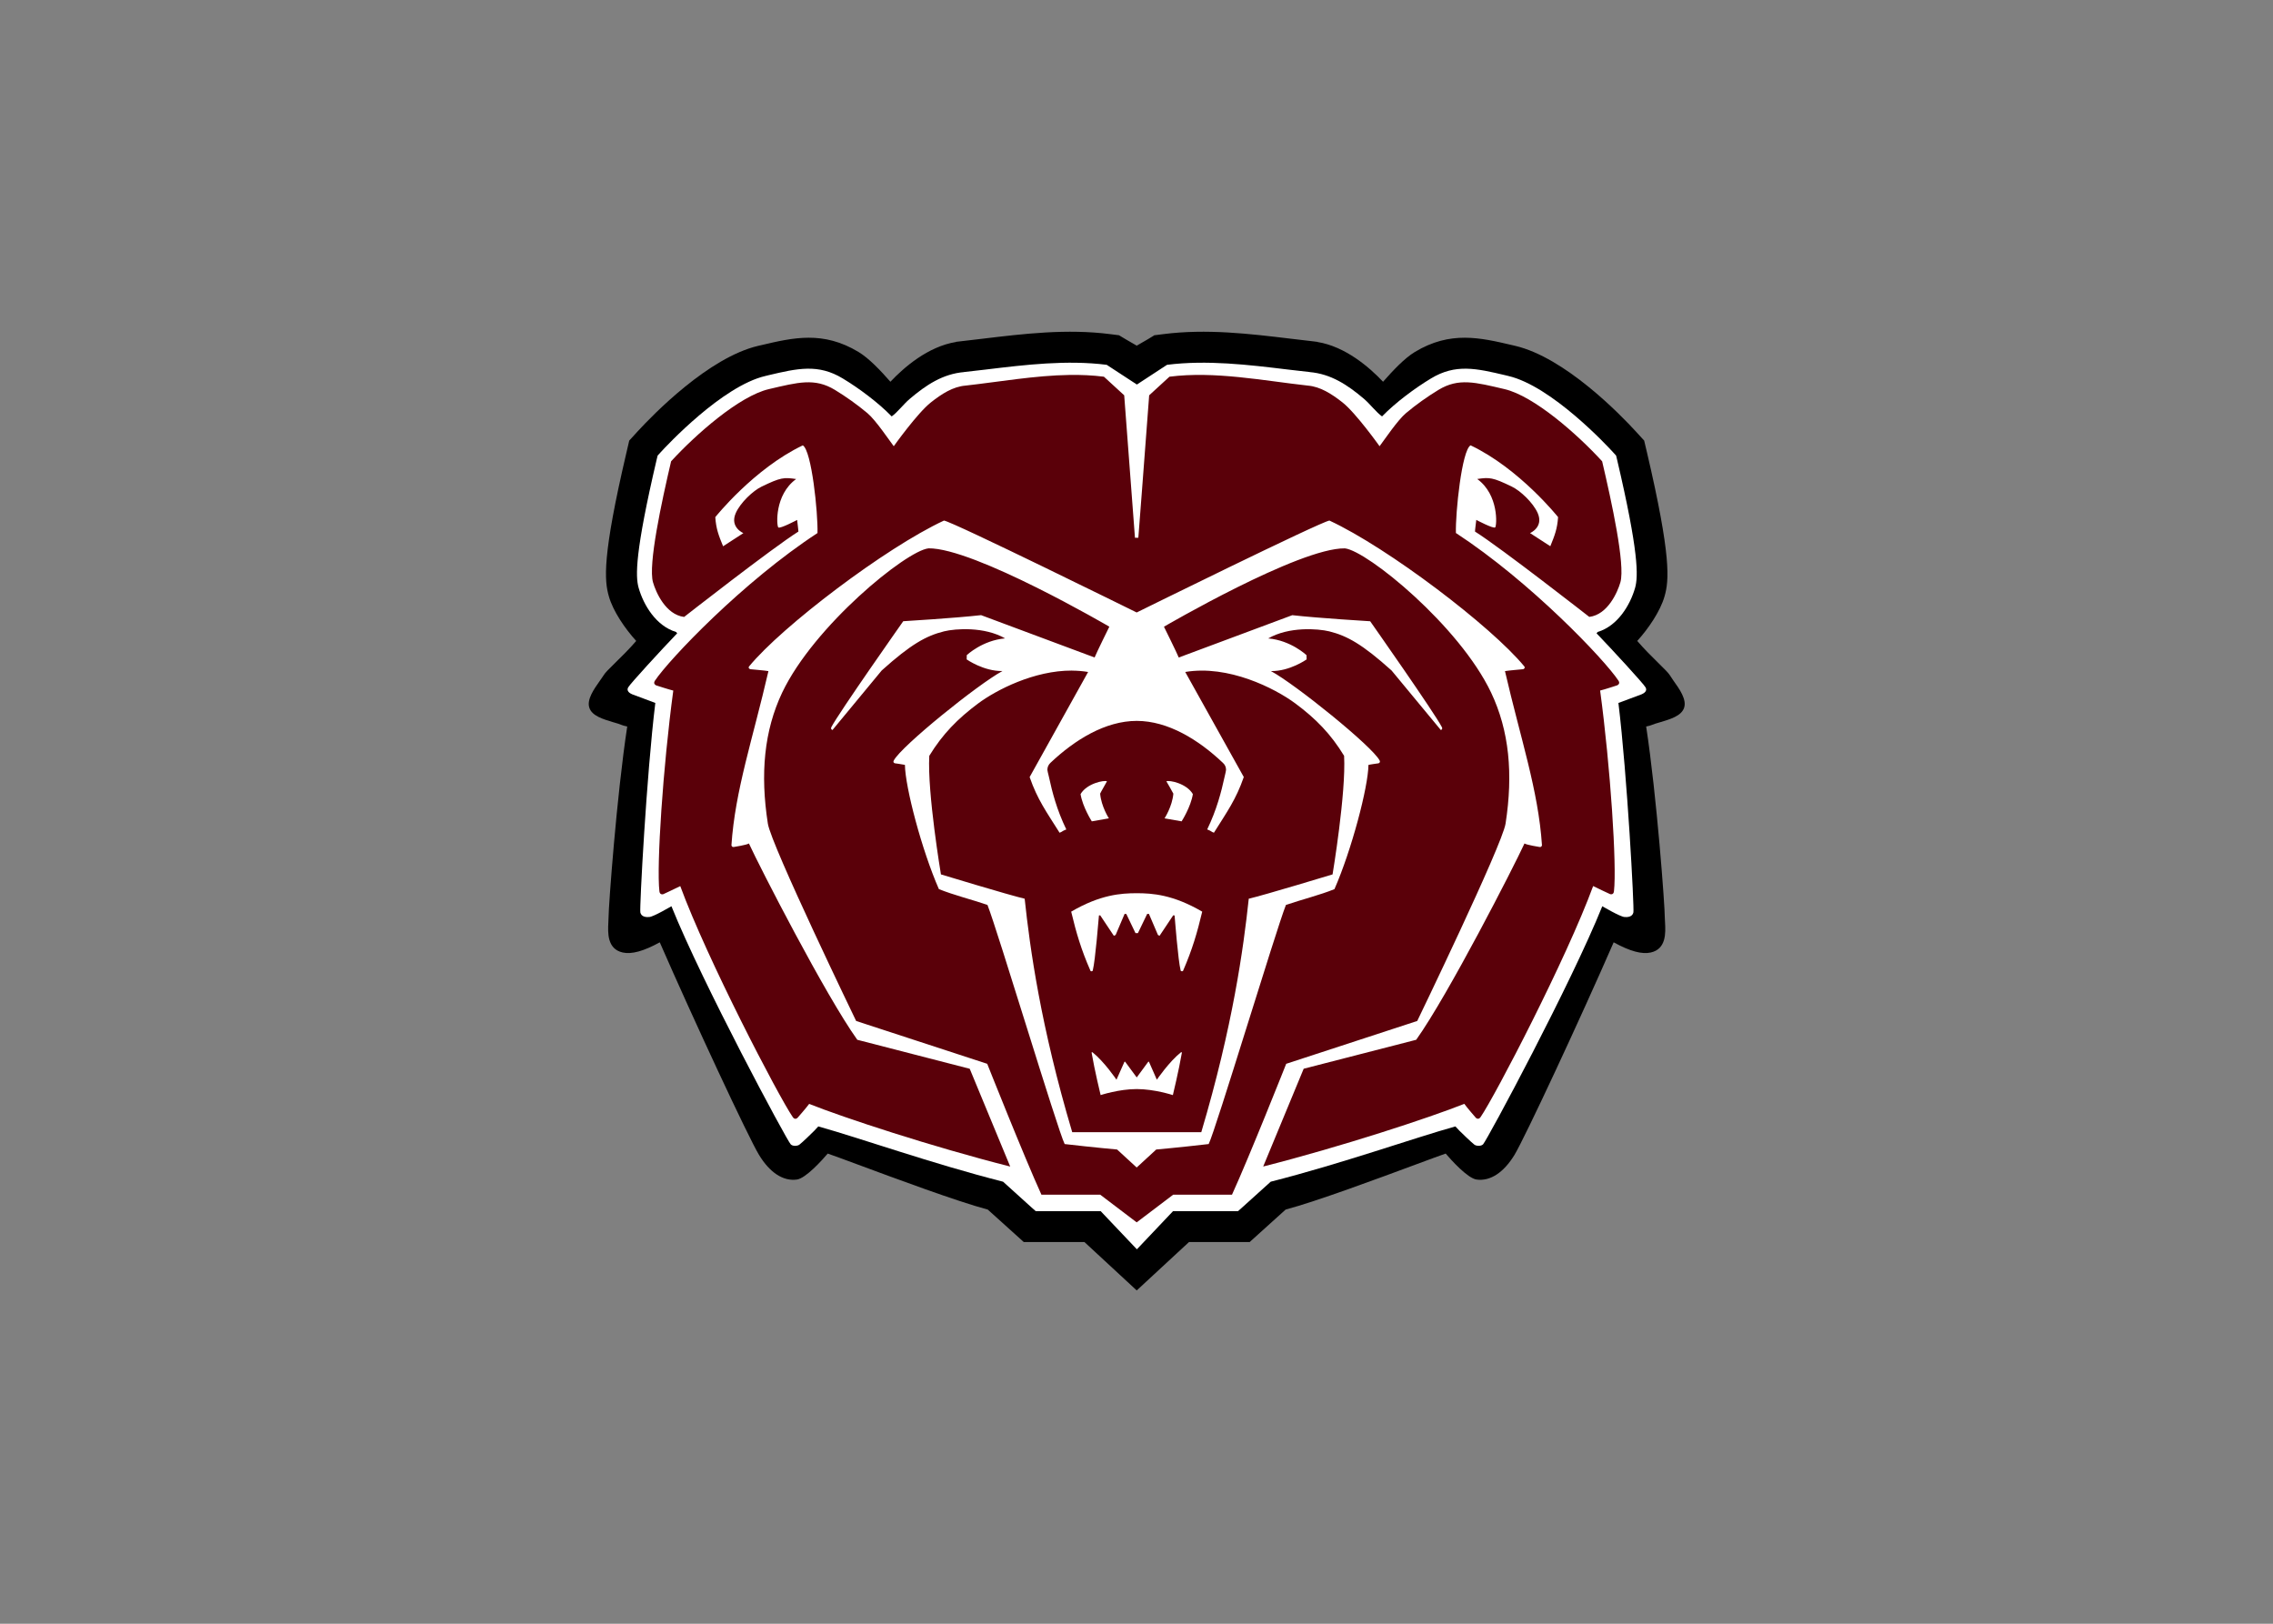 <svg clip-rule="evenodd" fill-rule="evenodd" stroke-linejoin="round" stroke-miterlimit="1.414" viewBox="0 0 560 400" xmlns="http://www.w3.org/2000/svg"><rect x="0" y="0" width="560" height="400" fill="#808080" stroke="none"/><g fill-rule="nonzero" transform="matrix(12.646 0 0 -12.646 -1012.58 4838.19)"><path d="m94.844 375.85.058.013c.62.146 1.206.284 1.895-.133.202-.121.432-.364.621-.58.265.281.733.687 1.28.775v.003l.079.009.426.05c.813.098 1.654.199 2.501.09l.151-.019.017-.002.014-.009c.003-.001.205-.125.331-.194.126.069.328.192.33.194l.013.009.019.002.151.019c.847.109 1.687.008 2.5-.09l.427-.05s.079-.009.079-.01v-.002c.547-.088 1.014-.494 1.28-.775.19.216.418.459.619.58.69.417 1.276.279 1.898.133l.056-.013c.971-.227 2.049-1.338 2.356-1.673l.158-.173.054-.228c.476-2.032.432-2.5.343-2.806-.083-.293-.32-.636-.532-.869.134-.156.284-.304.407-.425.129-.126.197-.195.227-.241.018-.03.044-.067.072-.108.118-.164.263-.37.206-.531-.054-.157-.27-.22-.461-.277-.069-.02-.134-.039-.183-.06-.01-.006-.024-.009-.094-.025.207-1.355.365-3.509.363-3.72 0-.029.002-.064.005-.101.01-.191.028-.512-.277-.581-.175-.039-.407.024-.724.198-.66-1.513-1.729-3.803-1.932-4.14-.211-.347-.475-.518-.739-.481-.175.024-.497.383-.602.506-.102-.035-.312-.113-.569-.208-.73-.271-1.946-.723-2.549-.883l-.678-.612-.021-.02h-.032-1.151l-1.019-.943-1.019.943h-1.182l-.701.632c-.602.16-1.818.612-2.548.883-.257.095-.467.173-.57.208-.104-.123-.426-.482-.601-.506-.265-.037-.528.134-.738.481-.205.337-1.273 2.627-1.933 4.14-.317-.174-.549-.237-.723-.198-.306.069-.288.39-.279.581.003.037.004.072.004.101 0 .211.157 2.365.364 3.72-.069.017-.083.019-.094.025-.049.021-.113.04-.183.06-.19.057-.406.12-.46.277-.057.161.089.367.205.531.028.041.055.077.074.108.027.046.097.115.225.241.124.121.274.269.408.425-.213.233-.45.576-.533.869-.088.306-.133.774.344 2.806l.053.228.158.173c.308.335 1.386 1.446 2.356 1.673"/><path d="m102.22 358.25-.705.743h-1.152-.113l-.084.074-.553.5c-1.396.355-2.775.847-3.6 1.077-.031-.035-.06-.065-.075-.081-.045-.046-.235-.231-.294-.275-.038-.028-.131-.034-.169.008-.079.084-1.719 3.134-2.323 4.637-.006-.002-.341-.202-.431-.21-.071-.006-.157.006-.175.09-.017.089.119 2.67.292 4.08-.03.014-.414.153-.452.169-.041.018-.116.061-.078.133.041.074.653.739.956 1.055l-.022.026c-.387.116-.632.52-.729.859-.064.224-.071.697.352 2.503l.018.074.052.057c.121.133 1.208 1.299 2.049 1.494l.057.014c.563.133.97.228 1.449-.063.31-.186.692-.47.953-.739.11.077.231.239.35.34.321.273.646.489 1.064.524h-.007l.426.049c.778.094 1.581.19 2.356.092l.588-.384.587.384c.775.098 1.579.002 2.355-.092l.428-.049h-.008c.418-.035.744-.251 1.065-.524.117-.101.239-.262.349-.34.261.269.644.553.953.739.48.291.886.196 1.449.063l.057-.014c.841-.195 1.929-1.361 2.049-1.494l.052-.057.018-.074c.424-1.806.415-2.279.352-2.503-.097-.339-.342-.743-.729-.859l-.022-.026c.303-.316.916-.981.956-1.055.039-.072-.036-.115-.077-.133-.038-.016-.421-.156-.453-.169.172-1.41.31-3.991.292-4.08-.018-.084-.104-.096-.174-.09-.091.008-.425.207-.432.21-.604-1.503-2.243-4.553-2.322-4.637-.039-.042-.132-.035-.169-.008-.058.044-.249.229-.295.275-.015.016-.043.046-.076.081-.824-.23-2.203-.722-3.598-1.077l-.554-.5-.083-.074h-.114-1.152z" fill="#fff"/><g transform="matrix(.8 0 0 -.8 90.693 376.95)"><path d="m12.77 2.084c-.846.013-1.713.168-2.537.26-.3.025-.575.198-.842.41-.328.258-.903 1.066-.903 1.066-.112-.148-.441-.638-.642-.806-.243-.204-.526-.405-.793-.567-.489-.295-.891-.185-1.608-.017-.719.169-1.774 1.098-2.379 1.757-.232.989-.563 2.519-.441 2.946.068.237.306.788.758.844 0 0 2.141-1.675 2.783-2.079.004.005-.031-.283-.031-.283s-.42.223-.459.182c-.042-.041-.095-.793.435-1.178-.299-.043-.371-.043-.844.186-.203.098-.513.386-.627.644-.151.346.186.487.186.487l-.494.32c-.111-.269-.171-.429-.19-.709 0 0 .941-1.182 2.131-1.748.215.123.371 1.64.358 2.135-1.816 1.186-3.614 3.078-3.959 3.595-.054.081.029.114.029.114s.322.105.418.127c-.252 1.865-.41 4.27-.338 4.888.012.099.096.069.096.069s.323-.15.412-.196c.649 1.768 2.389 5.114 2.74 5.625.055.082.117.016.117.016s.224-.255.282-.338c.838.335 2.993 1.044 4.896 1.526l-.986-2.381-2.738-.706c-.777-1.086-2.383-4.22-2.639-4.78-.057.037-.359.084-.359.084s-.055.018-.067-.041c.089-1.341.522-2.593.901-4.24-.051-.012-.444-.047-.444-.047s-.063-.024-.025-.07c.798-.971 3.316-2.885 4.744-3.549.221.031 4.693 2.238 4.693 2.238s4.473-2.207 4.694-2.238c1.429.664 3.945 2.578 4.744 3.549.037.046-.025.07-.025.07s-.392.035-.444.047c.38 1.647.812 2.899.901 4.24-.013.059-.067.041-.067.041s-.301-.047-.359-.084c-.257.56-1.861 3.694-2.637 4.78l-2.74.705-.986 2.381c1.902-.482 4.058-1.191 4.898-1.526.057.083.279.338.279.338s.062.066.117-.016c.351-.511 2.093-3.857 2.741-5.625.088.046.412.196.412.196s.085.03.095-.069c.072-.618-.085-3.023-.337-4.888.098-.022.416-.127.416-.127s.084-.033.031-.113c-.343-.518-2.144-2.41-3.959-3.596-.013-.495.143-2.012.357-2.135 1.191.566 2.131 1.748 2.131 1.748-.019.281-.079.44-.189.709l-.494-.32s.338-.141.187-.487c-.115-.258-.425-.546-.629-.644-.472-.229-.544-.229-.844-.186.53.385.478 1.137.438 1.178-.041.041-.461-.182-.461-.182s-.036.288-.031.284c.641.403 2.783 2.078 2.783 2.078.452-.055.69-.607.758-.844.121-.426-.213-1.956-.445-2.945-.603-.659-1.657-1.588-2.375-1.757-.717-.168-1.12-.278-1.609.017-.267.162-.551.363-.793.567-.202.168-.531.658-.643.806 0 0-.575-.808-.902-1.066-.269-.212-.544-.385-.842-.41-1.1-.122-2.274-.358-3.373-.217l-.494.453c-.116 1.564-.264 3.469-.264 3.469h-.082s-.145-1.905-.262-3.469l-.494-.453c-.275-.035-.556-.047-.838-.043zm-3.438 4.223c-.544.062-2.786 1.885-3.561 3.511-.44.93-.538 1.977-.349 3.192.081.525 2.15 4.805 2.15 4.805l3.192 1.043s.899 2.264 1.32 3.187h1.432l.888.674.889-.674h1.432c.422-.923 1.32-3.187 1.32-3.187l3.191-1.043s2.069-4.28 2.151-4.805c.188-1.215.089-2.262-.352-3.191-.773-1.627-3.016-3.45-3.56-3.512-1.114-.016-4.407 1.908-4.407 1.908s.323.652.36.75l2.765-1.031c.645.073 1.897.148 1.897.148s1.572 2.236 1.746 2.578c.028.055-.025.071-.025.071l-1.2-1.45c-.712-.64-1.083-.845-1.517-.953-.279-.068-.983-.119-1.487.172.553.047.933.408.933.408l.002.103s-.411.292-.869.284c.596.321 2.471 1.834 2.647 2.177.027.053-.028.069-.028.069s-.196.026-.244.039c-.007.546-.412 2.077-.828 3.025-.358.145-.79.251-1.182.385-.25.638-1.71 5.479-1.881 5.822-.714.083-1.277.133-1.277.133l-.476.438-.477-.438s-.562-.05-1.277-.133c-.172-.343-1.629-5.185-1.88-5.823-.39-.133-.825-.24-1.183-.385-.416-.948-.82-2.479-.827-3.025-.049-.012-.246-.039-.246-.039s-.054-.015-.025-.068c.176-.344 2.05-1.857 2.646-2.178-.457.008-.871-.283-.871-.283l.002-.104s.38-.361.934-.408c-.506-.29-1.207-.24-1.485-.172-.436.108-.808.313-1.52.953l-1.199 1.45s-.054-.016-.027-.071c.176-.342 1.75-2.578 1.75-2.578s1.251-.075 1.896-.148l2.764 1.031c.037-.098.359-.75.359-.75s-3.293-1.924-4.408-1.908zm3.496 2.976c-.922-.004-1.842.472-2.283.799-.503.374-.87.75-1.192 1.277-.049.905.284 2.887.284 2.887s1.669.507 2.039.592c.127 1.196.39 3.106 1.158 5.685h3.143c.767-2.579 1.029-4.489 1.156-5.685.37-.085 2.041-.592 2.041-.592s.331-1.982.281-2.887c-.32-.527-.685-.903-1.189-1.277-.504-.373-1.634-.942-2.68-.765l1.426 2.558c-.19.55-.41.849-.727 1.356-.071-.024-.051-.037-.164-.08.231-.479.342-.907.424-1.283.021-.092.035-.146.035-.168 0-.07-.027-.126-.076-.17-.592-.562-1.336-1.022-2.099-1.022-.764 0-1.508.46-2.102 1.022-.046.044-.074.1-.074.17 0 .022.016.076.037.168.081.376.192.804.424 1.283-.113.043-.092.056-.164.08-.318-.506-.539-.806-.729-1.355l1.424-2.559c-.131-.022-.261-.032-.393-.033z" fill="#5a0009"/><path d="m13.68 11.979c-.07-.033-.49.051-.643.312.051.317.274.663.274.663l.416-.073s-.186-.287-.213-.601c-.001-.009.164-.293.166-.301zm1.447 0c.005.008.17.292.17.301-.027.314-.215.601-.215.601l.416.073s.223-.346.274-.663c-.152-.261-.572-.345-.645-.312zm-.722 2.725c-.385 0-.888.035-1.596.449.124.519.242.921.469 1.439.003.02.05.017.056-.004.064-.254.142-1.257.151-1.343l.031-.002.332.498.043-.02.219-.514.041.002.224.467h.059l.225-.467.043-.002.22.514.039.02.332-.498.034.002c.008.085.084 1.089.148 1.343.005.02.054.023.059.004.225-.518.342-.92.466-1.439-.709-.414-1.212-.449-1.595-.449zm-1.08 3.871-.02.006c.075.441.221 1.039.221 1.039s.443-.147.879-.147c.433 0 .88.147.88.147s.145-.598.221-1.039l-.021-.006c-.29.229-.59.67-.59.67l-.192-.436-.015-.004-.283.385-.284-.385-.015.004-.194.436s-.298-.441-.587-.67z" fill="#fff"/></g></g></svg>